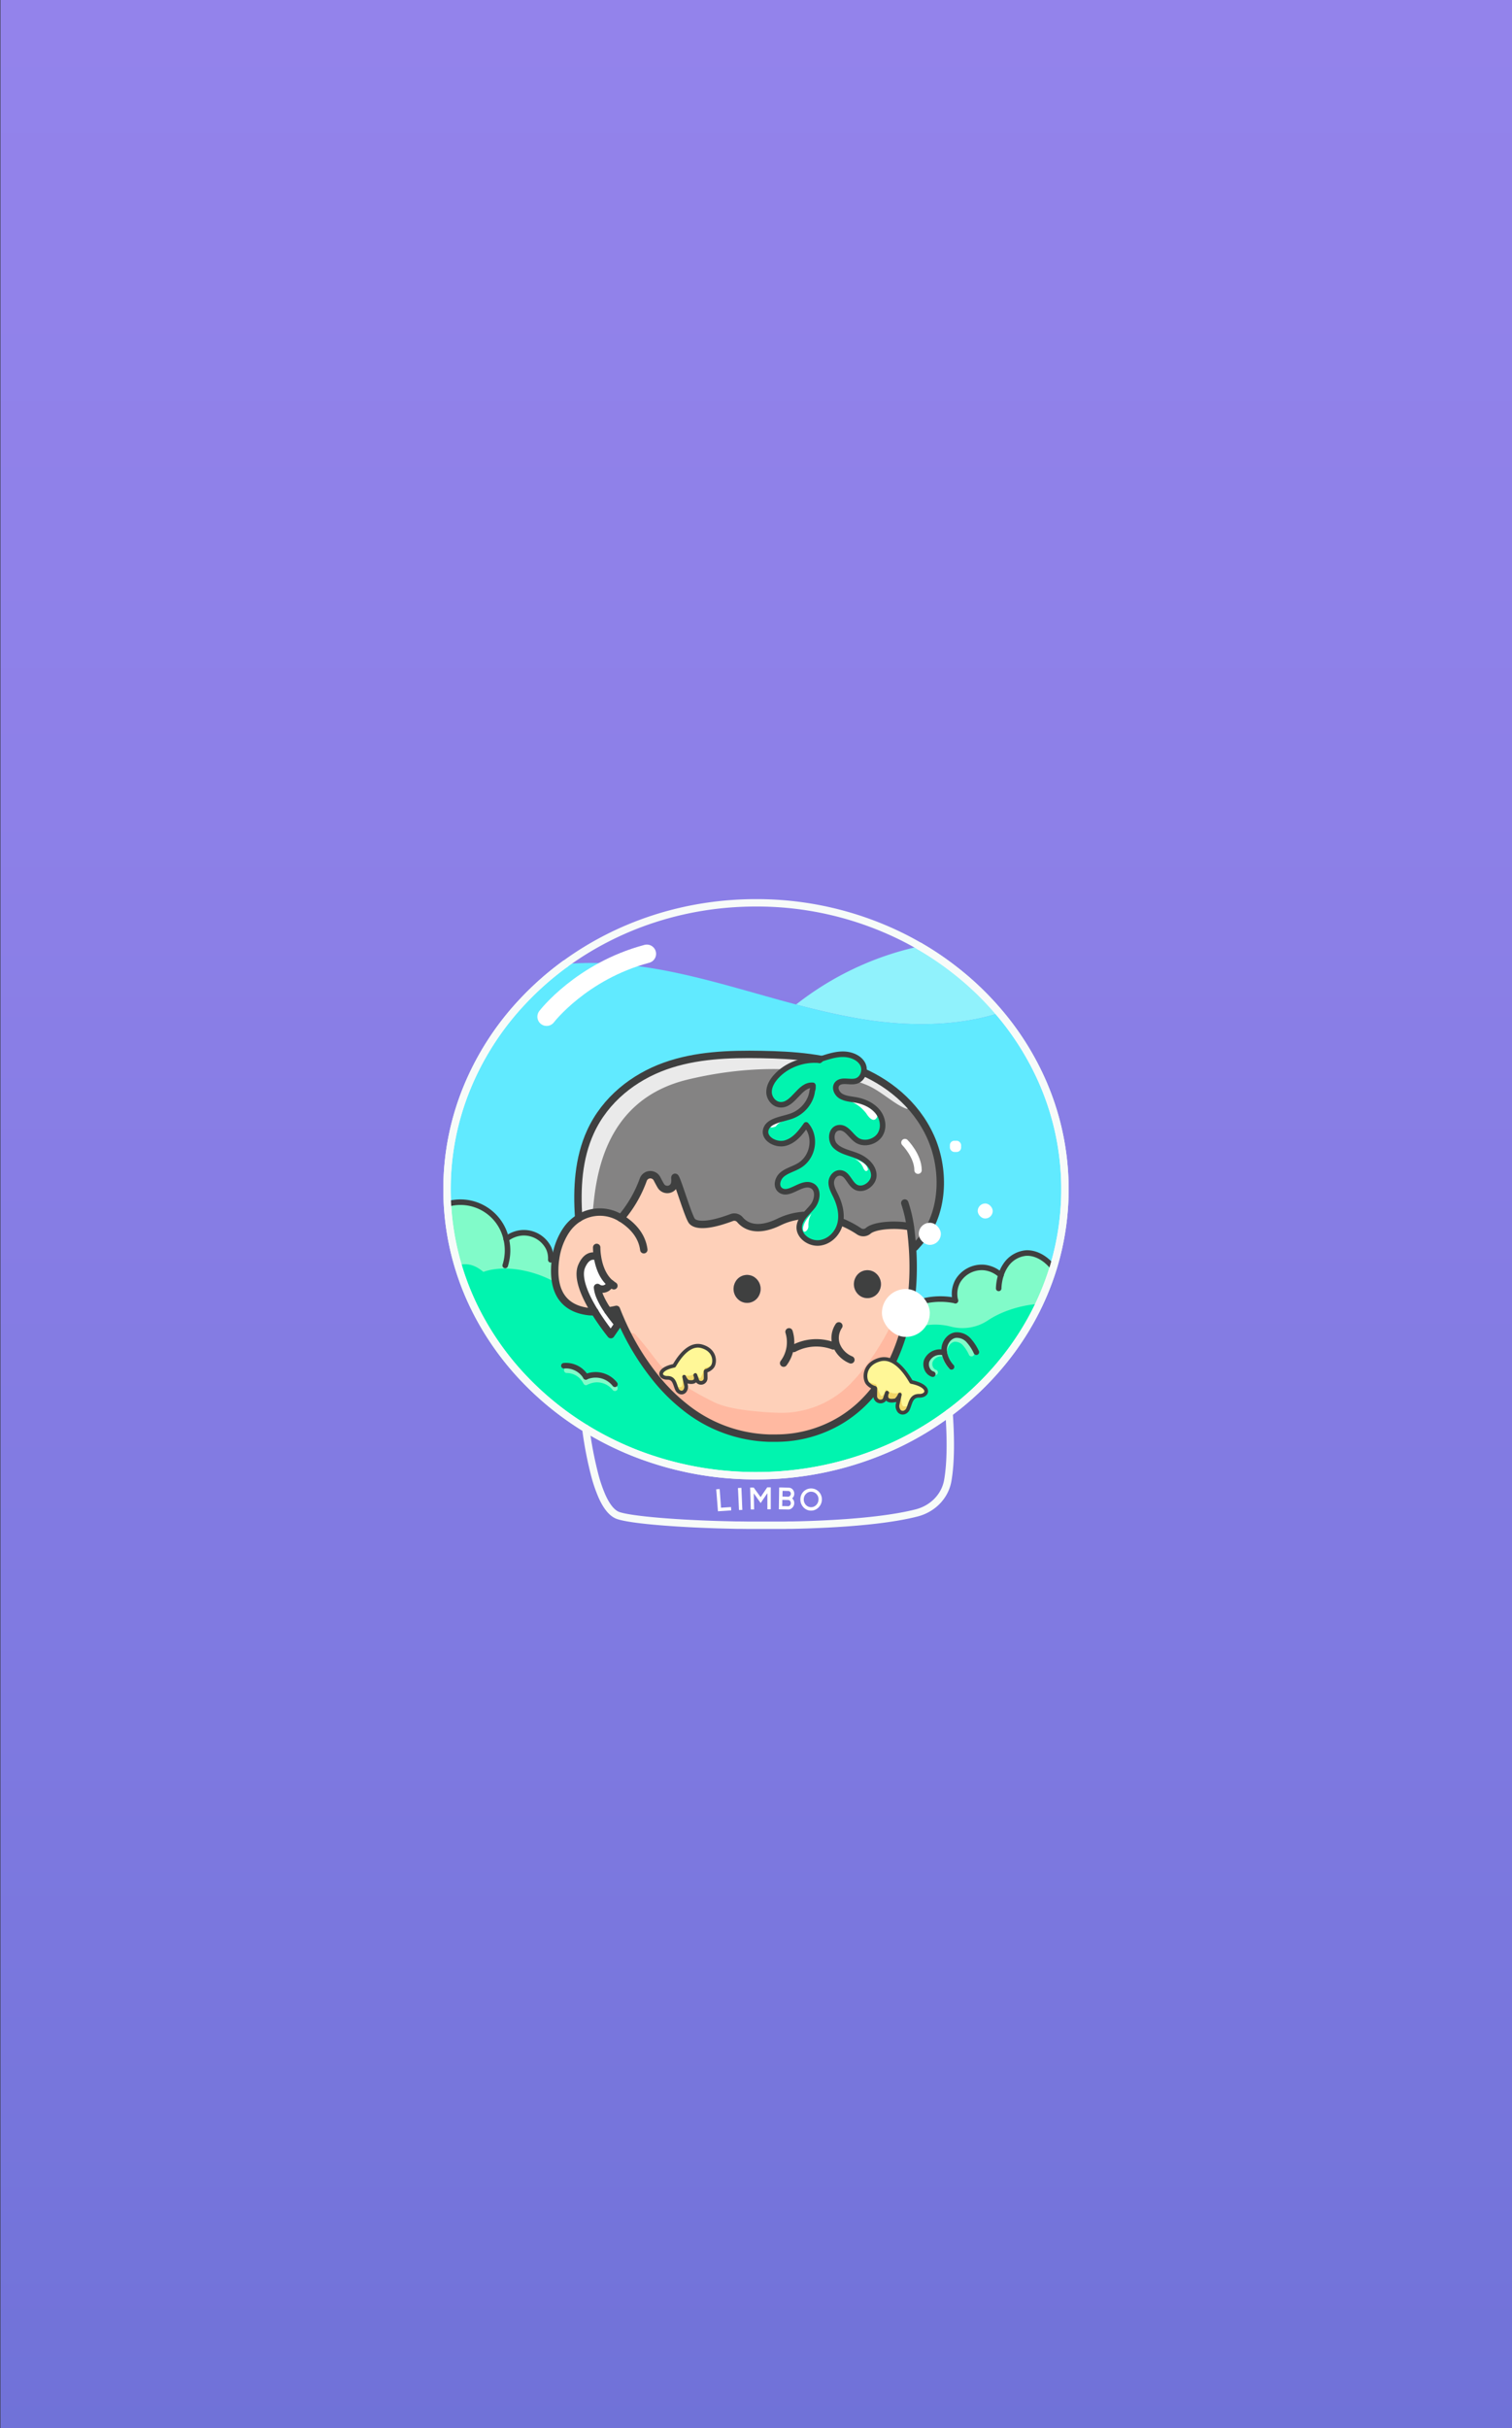 <svg xmlns="http://www.w3.org/2000/svg" xmlns:xlink="http://www.w3.org/1999/xlink" viewBox="0 0 818.48 1313.61"><rect x="0" y="0" width="818.48" height="1313.61" fill="#333333" stroke="none"/><defs><style>.cls-1{fill:url(#linear-gradient);}.cls-2{fill:#90f2fc;}.cls-3{fill:#61eaff;}.cls-4{fill:#fff;}.cls-5{fill:#01f4af;}.cls-6{fill:#81fbc9;}.cls-7{fill:#848383;}.cls-8{fill:#eaeaea;}.cls-9{fill:#fed0b9;}.cls-10{fill:#ffb9a1;}.cls-11{fill:#3f4040;}.cls-12,.cls-13,.cls-14,.cls-15,.cls-16,.cls-17,.cls-20,.cls-21{fill:none;stroke-linecap:round;stroke-linejoin:round;}.cls-12{stroke:#f7fbf9;}.cls-12,.cls-15,.cls-17{stroke-width:4px;}.cls-13,.cls-20{stroke:#3f3f3f;}.cls-13,.cls-14,.cls-21{stroke-width:3px;}.cls-14{stroke:#81fbc9;}.cls-15,.cls-21{stroke:#3f4040;}.cls-16,.cls-17{stroke:#fff;}.cls-16{stroke-width:10px;}.cls-18{fill:#fff797;}.cls-19{fill:#f2d768;}.cls-20{stroke-width:2px;}</style><linearGradient id="linear-gradient" x1="409.91" y1="1314.57" x2="409.91" y2="-0.22" gradientUnits="userSpaceOnUse"><stop offset="0" stop-color="#7072d8"/><stop offset="0.24" stop-color="#7c78df"/><stop offset="0.67" stop-color="#8d80e8"/><stop offset="1" stop-color="#9383eb"/></linearGradient></defs><g id="Layer_2" data-name="Layer 2"><rect class="cls-1" x="0.22" y="-0.22" width="819.39" height="1314.78"/></g><g id="Layer_5" data-name="Layer 5"><path class="cls-2" d="M519.18,526.59A160.4,160.4,0,0,1,541.05,548c-23.94,7.59-50.74,7.33-75.83,3.09-11.56-2-23-4.66-34.29-7.66a164.39,164.39,0,0,1,66.92-31.5h0a165.83,165.83,0,0,1,21.31,14.67Z"/><path class="cls-3" d="M576.48,643.34v.07a144.75,144.75,0,0,1-6.32,42.35,31.57,31.57,0,0,0-2.92-3.09c-3.25-3-7.52-5.07-11.91-4.8a14.88,14.88,0,0,0-10.94,6.62,20.12,20.12,0,0,0-2.59,5.41,15.56,15.56,0,0,0-9-4.2,15.08,15.08,0,0,0-14.37,7.39,14.41,14.41,0,0,0-1.26,10.52,38.92,38.92,0,0,0-15.87-.07,38.08,38.08,0,0,0-8.66,2.92c2.41-13.57,1.57-27.74,1.26-31.73l1.29,0c3.16-3.45,5.07-6,5.07-6,10.73-14.31,11.2-36.84,3.35-54-8.09-17.69-23.56-29.93-40.05-36.35s-34.05-7.62-51.35-7.92c-17.62-.31-35.52.3-52.25,6.27s-32.35,17.95-40.4,35.69c-6.45,14.19-7.47,30.26-6.31,46.57a22.42,22.42,0,0,0-6.8,6.56c-.23.33-.45.65-.66,1a37.06,37.06,0,0,0-5.15,14.85,13.2,13.2,0,0,0-2.51.18,13.34,13.34,0,0,0-1.16-6.32A15,15,0,0,0,282.23,667a15.88,15.88,0,0,0-8.2,3.34,25.39,25.39,0,0,0-29.25-19.54,22.24,22.24,0,0,0-2.56.63q-.22-4-.22-8v-.07A144.22,144.22,0,0,1,252.17,590a152.59,152.59,0,0,1,30.92-48.4,163.78,163.78,0,0,1,22.74-20.06h0c18.65-1.62,37.9.25,56.28,3.91,23.24,4.63,45.9,11.89,68.81,17.95,11.33,3,22.73,5.71,34.29,7.66,25.09,4.24,51.89,4.5,75.83-3.09.18.21.36.41.53.62a152.69,152.69,0,0,1,19.47,29.66A144.68,144.68,0,0,1,576.48,643.34Z"/><path class="cls-4" d="M334.6,716.33l-3.93,5.7s-2.61-3.18-5.76-7.8l-.71-1.05c-.73-1.1-1.5-2.28-2.25-3.52q-.22-.35-.45-.72h0c-.14-.23-.29-.44-.42-.68h0c-.46-.77-.9-1.55-1.34-2.33-4.08-7.35-7.2-15.61-4.84-21s5.57-6,8.28-5.07l.25,0c.08.54.18,1.11.3,1.7.86,4.22,2.75,9.51,6.86,12.86a8,8,0,0,1-1.31,1.68,4.43,4.43,0,0,1-5.85.47A17.73,17.73,0,0,0,325,702a44.67,44.67,0,0,0,3.1,5.66l.21.3c.27.42.55.82.82,1.23.46.67.9,1.3,1.35,1.9.55.77,1.08,1.48,1.59,2.11C333.53,715.12,334.6,716.33,334.6,716.33Z"/><path class="cls-5" d="M274,670.29a15.88,15.88,0,0,1,8.2-3.34A15,15,0,0,1,297,675.22a13.34,13.34,0,0,1,1.16,6.32,13.2,13.2,0,0,1,2.51-.18c-.11.72-.19,1.44-.25,2.16s-.13,1.7-.15,2.51h0c-.63,17.36,9.16,22.59,18.84,23.56,0,0,1.1.07,2.85.06.75,1.24,1.52,2.42,2.25,3.52l.71,1.05c3.15,4.62,5.76,7.8,5.76,7.8l3.93-5.7s-1.07-1.21-2.54-3.12c-.51-.63-1-1.34-1.59-2.11-.45-.6-.89-1.23-1.35-1.9l.68-.1h0l.94-.16c.82-.13,1.66-.3,2.5-.5l.43-.1c.4,1,.83,2.13,1.34,3.33.16.4.33.79.51,1.2a137.36,137.36,0,0,0,21.05,34.57c1.25,1.48,2.55,2.94,3.93,4.37a94.88,94.88,0,0,0,9.79,9h0A76.44,76.44,0,0,0,416.24,778l1.45,0c.78,0,1.55,0,2.3,0a67.92,67.92,0,0,0,35.63-10,67.12,67.12,0,0,0,11.2-8.71,78.56,78.56,0,0,0,15.74-21.73c.09-.18.19-.35.27-.53a99.41,99.41,0,0,0,7.42-21h0a69,69,0,0,0,2.41-9.69,38.08,38.08,0,0,1,8.66-2.92,38.92,38.92,0,0,1,15.87.07,14.41,14.41,0,0,1,1.26-10.52,15.08,15.08,0,0,1,14.37-7.39,15.56,15.56,0,0,1,9,4.2,20.12,20.12,0,0,1,2.59-5.41,14.88,14.88,0,0,1,10.94-6.62c4.39-.27,8.66,1.84,11.91,4.8a31.57,31.57,0,0,1,2.92,3.09c-9.6,31.35-29.59,58.66-56.29,78.52a168.54,168.54,0,0,1-29,17.37,177.26,177.26,0,0,1-75.55,16.68h-.08A178.08,178.08,0,0,1,343.6,786a171.46,171.46,0,0,1-26.5-13.22,164.91,164.91,0,0,1-33-26.52,154.59,154.59,0,0,1-27.06-38.46,144.94,144.94,0,0,1-14.84-56.37,22.24,22.24,0,0,1,2.56-.63A25.39,25.39,0,0,1,274,670.29Z"/><path class="cls-6" d="M300.66,693.69c-14.42-7.9-29.7-9-39-5.62-5.24-4.47-10-4.82-13.93-3.42a143.61,143.61,0,0,1-5.55-32.5,22.24,22.24,0,0,1,2.56-.63A25.39,25.39,0,0,1,274,671.06a15.88,15.88,0,0,1,8.2-3.34A15,15,0,0,1,297,676a13.34,13.34,0,0,1,1.16,6.32,13.2,13.2,0,0,1,2.51-.18c-.11.72-.19,1.44-.25,2.16C300.38,684.65,300.68,693.34,300.66,693.69Z"/><path class="cls-6" d="M569.13,686.44a144.65,144.65,0,0,1-7.29,19c-8.72.56-19.34,3.72-26.92,8.78a24.93,24.93,0,0,1-20.12,3.47c-11.2-2.94-20.6.45-26.9,4.23q.72-2.49,1.32-5h0a69,69,0,0,0,2.41-9.69,38.08,38.08,0,0,1,8.66-2.92,38.92,38.92,0,0,1,15.87.07,14.41,14.41,0,0,1,1.26-10.52,15.08,15.08,0,0,1,14.37-7.39,15.56,15.56,0,0,1,9,4.2,20.12,20.12,0,0,1,2.59-5.41,14.88,14.88,0,0,1,10.94-6.62c4.39-.27,8.66,1.84,11.91,4.8A31.57,31.57,0,0,1,569.13,686.44Z"/><path class="cls-7" d="M492.78,663.63c-7.65-1.62-19.17-.9-22.7,2.13a4.11,4.11,0,0,1-5,.33c-10-6.71-27.2-12.9-43.32-5.07-12.42,6-18.55,1.88-21.11-1.16a4,4,0,0,0-4.53-1.23c-13.07,4.94-19.37,4.32-21.43,2-2.23-2.44-9.74-28.77-9.31-22.93a9,9,0,0,1-.06,2.16,4.08,4.08,0,0,1-7.57,1.57c-.62-1-1.29-2.23-2-3.68a4.07,4.07,0,0,0-7.51.43A66.64,66.64,0,0,1,336.12,659a.21.21,0,0,1-.1-.06,21.5,21.5,0,0,0-22.75,0c-1.16-16.31-.14-32.38,6.31-46.57,8.05-17.74,23.68-29.7,40.4-35.69s34.63-6.58,52.25-6.27c17.3.3,34.86,1.5,51.35,7.92s32,18.66,40.05,36.35c7.85,17.13,7.38,39.66-3.35,54,0,0-1.91,2.58-5.07,6l-1.29,0c-.05-.72-.09-1.11-.09-1.11-.05-.92-.12-1.52-.12-1.52C493.66,671.72,493.12,665.86,492.78,663.63Z"/><path class="cls-8" d="M492.05,597.45a1.41,1.41,0,0,1-1.48,2.31c-5.95-2-13.47-9.4-21-12.64-8.95-3.84-44.38-15.74-97.18-3.13-45.88,11-49.83,53.62-51.46,71a1.41,1.41,0,0,1-1.11,1.23,21.4,21.4,0,0,0-4.62,1.65,1.42,1.42,0,0,1-2.06-1.15c-.91-15.55.3-30.81,6.46-44.35,8.05-17.74,23.68-29.7,40.4-35.69s34.63-6.58,52.25-6.27c17.3.3,34.86,1.5,51.35,7.92A76.84,76.84,0,0,1,492.05,597.45Z"/><path class="cls-9" d="M336.12,659a66.64,66.64,0,0,0,12.09-20.78,4.07,4.07,0,0,1,7.51-.43c.74,1.45,1.41,2.66,2,3.68a4.08,4.08,0,0,0,7.57-1.57,9,9,0,0,0,.06-2.16c-.43-5.84,7.08,20.49,9.31,22.93,2.06,2.29,8.36,2.91,21.43-2a4,4,0,0,1,4.53,1.23c2.56,3,8.69,7.19,21.11,1.16,16.12-7.83,33.31-1.64,43.32,5.07a4.11,4.11,0,0,0,5-.33c3.53-3,15.05-3.75,22.7-2.13.34,2.23.88,8.09.93,8.47,0,0,.07.6.12,1.52,0,0,0,.39.09,1.11.31,4,1.15,18.16-1.26,31.73a69,69,0,0,1-2.41,9.69h0a99.41,99.41,0,0,1-7.42,21c-.08.18-.18.35-.27.53a78.56,78.56,0,0,1-15.74,21.73,67.12,67.12,0,0,1-11.2,8.71,67.92,67.92,0,0,1-35.63,10c-.75,0-1.52,0-2.3,0l-1.45,0a76.44,76.44,0,0,1-45.91-17.19h0a94.88,94.88,0,0,1-9.79-9c-1.38-1.43-2.68-2.89-3.93-4.37a137.36,137.36,0,0,1-21.05-34.57c-.18-.41-.35-.8-.51-1.2-.51-1.2-.94-2.32-1.34-3.33l-.43.1c-.84.2-1.68.37-2.5.5l-.94.16h0l-.68.1c-.27-.41-.55-.81-.82-1.23l-.21-.3A44.67,44.67,0,0,1,325,702a17.73,17.73,0,0,1-1.56-5.51,4.43,4.43,0,0,0,5.85-.47,8,8,0,0,0,1.31-1.68c-4.11-3.35-6-8.64-6.86-12.86-.12-.59-.22-1.16-.3-1.7l-.25,0c-2.71-1-5.87-.43-8.28,5.07s.76,13.66,4.84,21c.44.78.88,1.56,1.34,2.33h0c.13.24.28.45.42.68h0q.22.38.45.72c-1.75,0-2.85-.06-2.85-.06-9.68-1-19.47-6.2-18.84-23.56h0c0-.81.08-1.65.15-2.51s.14-1.44.25-2.16a37.06,37.06,0,0,1,5.15-14.85c.21-.34.43-.66.66-1a22.42,22.42,0,0,1,6.8-6.56,21.5,21.5,0,0,1,22.75,0A.21.21,0,0,0,336.12,659Zm139.93,39.16A7.68,7.68,0,0,0,472.92,688a7.19,7.19,0,0,0-9.86,3.24,7.69,7.69,0,0,0,3.14,10.19A7.2,7.2,0,0,0,476.05,698.15Zm-65.14,2.59a7.68,7.68,0,0,0-3.13-10.18,7.18,7.18,0,0,0-9.85,3.24A7.67,7.67,0,0,0,401.06,704,7.19,7.19,0,0,0,410.91,700.74Z"/><path class="cls-10" d="M476.05,698.15A7.68,7.68,0,0,0,472.92,688a7.19,7.19,0,0,0-9.86,3.24,7.69,7.69,0,0,0,3.14,10.19A7.2,7.2,0,0,0,476.05,698.15Zm-65.14,2.59a7.68,7.68,0,0,0-3.13-10.18,7.18,7.18,0,0,0-9.85,3.24A7.67,7.67,0,0,0,401.06,704,7.19,7.19,0,0,0,410.91,700.74ZM482.28,717c-7.11,14.17-14.83,24.3-21.78,31.47a52.42,52.42,0,0,1-39.86,15.8c-11.63-.49-26-1.87-33.66-5.53-14.09-6.79-25-14.09-31.82-23-2.8-3.67-6.85-9.11-11.26-13.83a2.33,2.33,0,0,0-3.77,2.68,131.56,131.56,0,0,0,15.93,23.81c1.25,1.48,2.55,2.94,3.93,4.37a94.88,94.88,0,0,0,9.79,9h0A76.44,76.44,0,0,0,415.7,779l1.45,0h2.3a67.92,67.92,0,0,0,35.63-10,67.12,67.12,0,0,0,11.2-8.71A78.56,78.56,0,0,0,482,738.64c.09-.18.19-.35.27-.53a99.41,99.41,0,0,0,7.42-21h0a69,69,0,0,0,2.41-9.69l0-.15a2.33,2.33,0,0,0-4.4-1.4C486.14,709.23,484.33,712.91,482.28,717Z"/><path class="cls-11" d="M472.92,688a7.68,7.68,0,0,1,3.13,10.18,7.2,7.2,0,0,1-9.85,3.25,7.69,7.69,0,0,1-3.14-10.19A7.19,7.19,0,0,1,472.92,688Z"/><path class="cls-11" d="M407.78,690.56a7.68,7.68,0,0,1,3.13,10.18,7.19,7.19,0,0,1-9.85,3.25,7.67,7.67,0,0,1-3.13-10.19A7.18,7.18,0,0,1,407.78,690.56Z"/><path class="cls-12" d="M497.86,511.92a165.83,165.83,0,0,1,21.31,14.67h0A160.4,160.4,0,0,1,541.05,548c.18.21.36.41.53.62a152.69,152.69,0,0,1,19.47,29.66,144.68,144.68,0,0,1,15.43,65.07v.07a144.75,144.75,0,0,1-6.32,42.35c-9.6,31.35-29.59,58.66-56.29,78.52a168.54,168.54,0,0,1-29,17.37,177.26,177.26,0,0,1-75.55,16.68h-.08A178.08,178.08,0,0,1,343.6,786a171.46,171.46,0,0,1-26.5-13.22,164.91,164.91,0,0,1-33-26.52,154.59,154.59,0,0,1-27.06-38.46,144.94,144.94,0,0,1-14.84-56.37q-.22-4-.22-8v-.07A144.22,144.22,0,0,1,252.17,590a152.59,152.59,0,0,1,30.92-48.4,163.78,163.78,0,0,1,22.74-20.06"/><path class="cls-12" d="M305.84,521.56c28.44-20.77,64.34-33.15,103.36-33.15h.08a177.11,177.11,0,0,1,78.5,18.1q5.14,2.53,10.07,5.41"/><path class="cls-12" d="M317.1,772.73A205.46,205.46,0,0,0,322,798.19a77.69,77.69,0,0,0,4,11.54c2.41,5.26,5.29,9,8.72,10.16,6.28,2.12,27,4.05,52.27,4.88l1.85.06q4.85.13,9.87.24l1.84,0,4.68.06h11l4.51,0,1.84,0c1.39,0,2.77,0,4.15-.06l2.09,0,3.84-.08,2.07-.06q3.33-.09,6.61-.23l2-.08c20.6-.89,39.72-2.8,52.82-6.15,8.83-2.25,15.38-9.06,16.87-17.44,1.79-10.13,1.64-23.63.72-36.72h0"/><path class="cls-13" d="M540.61,697a27,27,0,0,1,1.19-7.09,20.12,20.12,0,0,1,2.59-5.41,14.88,14.88,0,0,1,10.94-6.62c4.39-.27,8.66,1.84,11.91,4.8a31.57,31.57,0,0,1,2.92,3.09"/><path class="cls-13" d="M517.19,703.61a14.41,14.41,0,0,1,1.26-10.52,15.08,15.08,0,0,1,14.37-7.39,15.56,15.56,0,0,1,9,4.2"/><path class="cls-13" d="M492.66,706.46a38.08,38.08,0,0,1,8.66-2.92,38.92,38.92,0,0,1,15.87.07"/><path id="path1" class="cls-13" d="M273.48,684.6a26.86,26.86,0,0,0,.55-14.31,25.39,25.39,0,0,0-29.25-19.54,22.24,22.24,0,0,0-2.56.63"/><path id="path2" class="cls-13" d="M274,670.29a15.88,15.88,0,0,1,8.2-3.34A15,15,0,0,1,297,675.22a13.34,13.34,0,0,1,1.16,6.32"/><path id="path_2" class="cls-14" d="M306.8,741.27a11.62,11.62,0,0,1,10.41,6.58"/><path id="path_1" class="cls-14" d="M318.32,747.34a12.18,12.18,0,0,1,5.65-1,12.43,12.43,0,0,1,8.9,4.69"/><path id="path_2-2" data-name="path_2" class="cls-13" d="M305.25,738.84a12.6,12.6,0,0,1,11.87,6"/><path id="path_1-2" data-name="path_1" class="cls-13" d="M317.12,744.87a13.26,13.26,0,0,1,15.75,4"/><path id="path4" class="cls-14" d="M525.89,732.29a21.66,21.66,0,0,0-3.57-5.56,7.08,7.08,0,0,0-5.88-2.33c-2.93.45-5,3.5-5.13,6.51a10.19,10.19,0,0,0,.07,1.56,13.07,13.07,0,0,0,3.26,6.61"/><path id="path3" class="cls-14" d="M506.19,742.45c-2.41-.73-3.62-3.9-2.7-6.3a6.55,6.55,0,0,1,6-3.89,7.75,7.75,0,0,1,1.86.21"/><path id="path4-2" data-name="path4" class="cls-13" d="M528.52,731.5a25.4,25.4,0,0,0-4.28-6.51,8.54,8.54,0,0,0-7-2.72c-3.5.52-6,4.09-6.14,7.62a11,11,0,0,0,.09,1.82,15.09,15.09,0,0,0,3.9,7.74"/><path id="path3-2" data-name="path3" class="cls-13" d="M504.93,743.4c-2.89-.86-4.33-4.57-3.23-7.38a7.83,7.83,0,0,1,7.22-4.55,9.83,9.83,0,0,1,2.23.24"/><path class="cls-15" d="M322,709.66c-1.75,0-2.85-.06-2.85-.06-9.68-1-19.47-6.2-18.84-23.56h0c0-.81.08-1.65.15-2.51s.14-1.44.25-2.16a37.06,37.06,0,0,1,5.15-14.85c.21-.34.43-.66.66-1a22.42,22.42,0,0,1,6.8-6.56,21.5,21.5,0,0,1,22.75,0,.21.21,0,0,0,.1.06c5.3,3.27,11.27,8.72,12.34,17.06"/><path class="cls-15" d="M336.11,659h0a66.64,66.64,0,0,0,12.09-20.78,4.07,4.07,0,0,1,7.51-.43c.74,1.45,1.41,2.66,2,3.68a4.08,4.08,0,0,0,7.57-1.57,9,9,0,0,0,.06-2.16c-.43-5.84,7.08,20.49,9.31,22.93,2.06,2.29,8.36,2.91,21.43-2a4,4,0,0,1,4.53,1.23c2.56,3,8.69,7.19,21.11,1.16,16.12-7.83,33.31-1.64,43.32,5.07a4.11,4.11,0,0,0,5-.33c3.53-3,15.05-3.75,22.7-2.13h0"/><path class="cls-15" d="M331,694.69a15.22,15.22,0,0,0,1.32.89"/><path class="cls-15" d="M323,674.83a33.38,33.38,0,0,0,.41,5c.08.54.18,1.11.3,1.7.86,4.22,2.75,9.51,6.86,12.86.13.12.27.22.41.33"/><path class="cls-15" d="M330.59,694.35a8,8,0,0,1-1.31,1.68,4.43,4.43,0,0,1-5.85.47A17.73,17.73,0,0,0,325,702a44.67,44.67,0,0,0,3.1,5.66l.21.3c.27.42.55.82.82,1.23.46.67.9,1.3,1.35,1.9.55.77,1.08,1.48,1.59,2.11,1.47,1.91,2.54,3.12,2.54,3.12l-3.93,5.7s-2.61-3.18-5.76-7.8l-.71-1.05c-.73-1.1-1.5-2.28-2.25-3.52q-.22-.35-.45-.72h0c-.14-.23-.29-.44-.42-.68h0c-.46-.77-.9-1.55-1.34-2.33-4.08-7.35-7.2-15.61-4.84-21s5.57-6,8.28-5.07"/><path class="cls-15" d="M329.12,709.2l.68-.1h0l.94-.16c.82-.13,1.66-.3,2.5-.5l.43-.1c.4,1,.83,2.13,1.34,3.33.16.4.33.79.51,1.2a137.36,137.36,0,0,0,21.05,34.57c1.25,1.48,2.55,2.94,3.93,4.37a94.88,94.88,0,0,0,9.79,9h0A76.44,76.44,0,0,0,416.24,778l1.45,0c.78,0,1.55,0,2.3,0a67.92,67.92,0,0,0,35.63-10,67.12,67.12,0,0,0,11.2-8.71,78.56,78.56,0,0,0,15.74-21.73c.09-.18.19-.35.27-.53a99.41,99.41,0,0,0,7.42-21h0a69,69,0,0,0,2.41-9.69c2.41-13.57,1.57-27.74,1.26-31.73-.05-.72-.09-1.11-.09-1.11-.05-.92-.12-1.52-.12-1.52,0-.38-.59-6.24-.93-8.47a72.79,72.79,0,0,0-3-12.7"/><path class="cls-15" d="M427.12,720.49a18.9,18.9,0,0,1-2.93,16.94"/><path class="cls-15" d="M429.66,729.49a26.2,26.2,0,0,1,21.41-1.39"/><path class="cls-15" d="M454.09,717.27a11.66,11.66,0,0,0-1.37,10.37,14.32,14.32,0,0,0,7.88,8"/><path class="cls-15" d="M313.27,659h0c-1.16-16.31-.14-32.38,6.31-46.57,8.05-17.74,23.68-29.7,40.4-35.69s34.63-6.58,52.25-6.27c17.3.3,34.86,1.5,51.35,7.92s32,18.66,40.05,36.35c7.85,17.13,7.38,39.66-3.35,54,0,0-1.91,2.58-5.07,6"/><path class="cls-16" d="M295.89,550s18.79-24.54,54.26-34"/><path class="cls-17" d="M489.86,618.1s7.09,7.16,7.09,14.95"/><path class="cls-18" d="M376.41,744c.23.61,1.54,4.61-3.94,3.49a.81.81,0,0,1-.46-.25,7.1,7.1,0,0,1-1.66-2.44l1,4.63a3.62,3.62,0,0,1-.41,2.66,2.22,2.22,0,0,1-2.74,1.13,3.11,3.11,0,0,1-1.8-1.74c-1.19-2.72-1.38-6.17-5.19-6.1-4.34.06-5.6-4.63,3.72-6.54.25-.06,6.51-12.88,14.91-10.53,7.94,2.23,7.46,9.54,5.47,11.41a6.62,6.62,0,0,1-3,1.83.49.49,0,0,0-.37.48l.05,3.52a2.5,2.5,0,0,1-4.19,1.88.13.13,0,0,0-.07-.06,1.14,1.14,0,0,1-.19-.34C377,745.33,376.54,744.24,376.41,744Z"/><path class="cls-19" d="M384.87,739.25A6.29,6.29,0,0,1,382,740.9a.48.48,0,0,0-.37.48l0,3.53a2.5,2.5,0,0,1-4.2,1.86l-.06,0a.83.83,0,0,1-.2-.34c-.55-1.67-1-2.74-1.13-3,.24.62,1.55,4.62-3.94,3.5a.85.85,0,0,1-.45-.26,7.1,7.1,0,0,1-1.67-2.43l1.05,4.63a3.58,3.58,0,0,1-.42,2.66,2.21,2.21,0,0,1-2.73,1.12,3.06,3.06,0,0,1-1.8-1.74,9.89,9.89,0,0,1-.39-1,4.1,4.1,0,0,0,3,.43c1.06-.47.94-4.28.81-6.21a.42.42,0,0,1,.64-.39,4.53,4.53,0,0,0,2.54.56,5.56,5.56,0,0,0,3.65-1.57.43.43,0,0,1,.7.16c.47,1.26,1.59,3.77,2.4,2.19a37.24,37.24,0,0,0,1.92-4.75.44.44,0,0,1,.28-.27l2.7-.88Z"/><path class="cls-20" d="M376.38,743.88h0s0,0,0,.07"/><path class="cls-20" d="M376.41,744c.23.61,1.54,4.61-3.94,3.49a.81.81,0,0,1-.46-.25,7.1,7.1,0,0,1-1.66-2.44l1,4.63a3.62,3.62,0,0,1-.41,2.66,2.22,2.22,0,0,1-2.74,1.13,3.11,3.11,0,0,1-1.8-1.74c-1.19-2.72-1.38-6.17-5.19-6.1-4.34.06-5.6-4.63,3.72-6.54.25-.06,6.51-12.88,14.91-10.53,7.94,2.23,7.46,9.54,5.47,11.41a6.62,6.62,0,0,1-3,1.83.49.49,0,0,0-.37.48l.05,3.52a2.5,2.5,0,0,1-4.19,1.88.13.13,0,0,0-.07-.06,1.14,1.14,0,0,1-.19-.34C377,745.33,376.54,744.24,376.41,744Z"/><path class="cls-18" d="M480.14,753.53c-.27.7-1.77,5.3,4.53,4a1,1,0,0,0,.52-.29,8.12,8.12,0,0,0,1.91-2.8l-1.2,5.32a4.11,4.11,0,0,0,.48,3.05,2.52,2.52,0,0,0,3.13,1.29,3.5,3.5,0,0,0,2.07-2c1.37-3.12,1.59-7.08,6-7,5,.08,6.42-5.3-4.27-7.5-.29-.06-7.48-14.78-17.11-12.08-9.12,2.55-8.57,10.94-6.28,13.09a7.7,7.7,0,0,0,3.49,2.11.54.54,0,0,1,.42.55l-.05,4a2.87,2.87,0,0,0,4.81,2.16l.07-.07a1.25,1.25,0,0,0,.23-.38C479.48,755.11,480,753.85,480.14,753.53Z"/><path class="cls-19" d="M470.43,748.13a7.32,7.32,0,0,0,3.26,1.89.55.55,0,0,1,.42.56l-.05,4a2.87,2.87,0,0,0,4.82,2.14l.06-.06a.92.92,0,0,0,.24-.39c.63-1.91,1.15-3.15,1.29-3.47-.27.7-1.78,5.29,4.52,4a1,1,0,0,0,.53-.3,8.15,8.15,0,0,0,1.91-2.79l-1.2,5.31a4,4,0,0,0,.48,3.06,2.54,2.54,0,0,0,3.13,1.29,3.55,3.55,0,0,0,2.07-2c.16-.37.3-.75.45-1.14-1,.45-2.48.93-3.46.49-1.22-.55-1.08-4.92-.93-7.13a.48.48,0,0,0-.74-.45,5.18,5.18,0,0,1-2.91.64,6.38,6.38,0,0,1-4.19-1.8.49.49,0,0,0-.8.18c-.55,1.45-1.82,4.33-2.76,2.52a42.14,42.14,0,0,1-2.2-5.46.49.49,0,0,0-.32-.31l-3.11-1Z"/><path class="cls-20" d="M480.17,753.44h0a.45.45,0,0,1,0,.08"/><path class="cls-20" d="M480.14,753.53c-.27.7-1.77,5.3,4.53,4a1,1,0,0,0,.52-.29,8.12,8.12,0,0,0,1.91-2.8l-1.2,5.32a4.11,4.11,0,0,0,.48,3.05,2.52,2.52,0,0,0,3.13,1.29,3.5,3.5,0,0,0,2.07-2c1.37-3.12,1.59-7.08,6-7,5,.08,6.42-5.3-4.27-7.5-.29-.06-7.48-14.78-17.11-12.08-9.12,2.55-8.57,10.94-6.28,13.09a7.7,7.7,0,0,0,3.49,2.11.54.54,0,0,1,.42.55l-.05,4a2.87,2.87,0,0,0,4.81,2.16l.07-.07a1.25,1.25,0,0,0,.23-.38C479.48,755.11,480,753.85,480.14,753.53Z"/><path class="cls-12" d="M497.86,511.92a165.83,165.83,0,0,1,21.31,14.67h0A160.4,160.4,0,0,1,541.05,548c.18.21.36.41.53.62a152.69,152.69,0,0,1,19.47,29.66,144.68,144.68,0,0,1,15.43,65.07v.07a144.75,144.75,0,0,1-6.32,42.35c-9.6,31.35-29.59,58.66-56.29,78.52a168.54,168.54,0,0,1-29,17.37,177.26,177.26,0,0,1-75.55,16.68h-.08A178.08,178.08,0,0,1,343.6,786a171.46,171.46,0,0,1-26.5-13.22,164.91,164.91,0,0,1-33-26.52,154.59,154.59,0,0,1-27.06-38.46,144.94,144.94,0,0,1-14.84-56.37q-.22-4-.22-8v-.07A144.22,144.22,0,0,1,252.17,590a152.59,152.59,0,0,1,30.92-48.4,163.78,163.78,0,0,1,22.74-20.06"/><path class="cls-5" d="M440,587.14c-7.23-.69-10.42,11-17.69,10.5-3.38-.25-5.88-3.46-6-6.62s1.6-6.17,3.79-8.6c5.66-6.31,14.83-9.68,23.58-8.82.73-.53,1.13-.86,1.13-.86,3.86-1.25,7.82-2.52,11.9-2.42s8.38,1.84,10.24,5.24.17,8.39-3.78,9.34c-3.28.77-7.44-1-9.77,1.25-2,1.94-.62,5.4,1.81,6.84s5.45,1.58,8.27,2.1c4.59.86,9.06,3,11.8,6.54s3.45,8.61,1,12.34-8.28,5.38-12.18,3c-3.55-2.21-5.67-7.28-9.91-6.89-4.44.41-5.06,6.85-2,9.86s7.84,3.76,11.92,5.44c4.57,1.88,8.78,5.63,8.91,10.29s-5.88,9-10,6.4c-3.3-2.06-4.27-7.32-8.22-7.54-2.76-.16-4.82,2.64-4.83,5.21s1.37,5,2.49,7.31c2.24,4.72,3.55,10,2.28,15.07s-5.57,9.59-11.06,10.26-11.4-3.66-11-8.82c.35-4.37,4.5-7.48,7.27-11s3.43-9.77-1-11.33c-5.44-1.95-11.71,5.93-16.4,2.7-2.84-2-1.73-6.4.92-8.58s6.25-3,9.22-4.82c7.56-4.53,9.39-15.55,3.67-22-2.9,4.08-6.19,8.44-11.21,9.85s-11.7-2.25-10.64-7c1.15-5.15,8.56-5.71,13.84-7.57,6.13-2.16,10.72-7.74,11.36-13.82A4.55,4.55,0,0,0,440,587.14Z"/><path class="cls-4" d="M454.61,595s17.9-.27,20.34,9c-2.17,4.89-6-1.62-6-1.62S463.56,594.47,454.61,595Z"/><path class="cls-4" d="M461.08,626.57s8.53,1.65,8.77,6.27c-1.51,2.11-2.67-1.36-2.67-1.36S465.38,627.2,461.08,626.57Z"/><path class="cls-4" d="M439.31,656.51s-5,4.79-4.6,8.81c.3,1.37,1.06,1.15,1.74.59a3.28,3.28,0,0,0,1.16-2.69A11.79,11.79,0,0,1,439.31,656.51Z"/><path class="cls-4" d="M423.55,606.67a.22.22,0,0,0-.13-.41c-2.24.53-5.2,1.44-6.05,2.65-1.11,1.55,1.06,1,2.13.64a1.32,1.32,0,0,0,.72-.53A7.73,7.73,0,0,1,423.55,606.67Z"/><path class="cls-21" d="M443.68,573.6c-8.75-.86-17.92,2.51-23.58,8.82-2.19,2.43-3.92,5.42-3.79,8.6s2.64,6.37,6,6.62c7.27.54,10.46-11.19,17.69-10.5h0"/><path class="cls-21" d="M443.68,573.6c.73-.53,1.13-.86,1.13-.86,3.86-1.25,7.82-2.52,11.9-2.42s8.38,1.84,10.24,5.24.17,8.39-3.78,9.34c-3.28.77-7.44-1-9.77,1.25-2,1.94-.62,5.4,1.81,6.84s5.45,1.58,8.27,2.1c4.59.86,9.06,3,11.8,6.54s3.45,8.61,1,12.34-8.28,5.38-12.18,3c-3.55-2.21-5.67-7.28-9.91-6.89-4.44.41-5.06,6.85-2,9.86s7.84,3.76,11.92,5.44c4.57,1.88,8.78,5.63,8.91,10.29s-5.88,9-10,6.4c-3.3-2.06-4.27-7.32-8.22-7.54-2.76-.16-4.82,2.64-4.83,5.21s1.37,5,2.49,7.31c2.24,4.72,3.55,10,2.28,15.07s-5.57,9.59-11.06,10.26-11.4-3.66-11-8.82c.35-4.37,4.5-7.48,7.27-11s3.43-9.77-1-11.33c-5.44-1.95-11.71,5.93-16.4,2.7-2.84-2-1.73-6.4.92-8.58s6.25-3,9.22-4.82c7.56-4.53,9.39-15.55,3.67-22-2.9,4.08-6.19,8.44-11.21,9.85s-11.7-2.25-10.64-7c1.15-5.15,8.56-5.71,13.84-7.57,6.13-2.16,10.72-7.74,11.36-13.82a4.55,4.55,0,0,0,.26-2.72"/><rect class="cls-4" x="497.35" y="661.5" width="11.95" height="11.95" rx="5.98"/><rect class="cls-4" x="477.4" y="697.32" width="25.92" height="25.92" rx="12.96"/><rect class="cls-4" x="529.26" y="651.07" width="8.12" height="8.12" rx="4.06"/><rect class="cls-4" x="514.19" y="617.11" width="6.08" height="6.08" rx="2.4"/><path class="cls-4" d="M390.31,815.65c2.17-.16,3.25-.23,5.42-.36,0,.72.06,1.08.11,1.8-2.88.17-4.32.27-7.2.49-.37-4.76-.56-7.14-.93-11.9l1.85-.14Z"/><path class="cls-4" d="M401.84,816.82l-1.8.08c-.22-4.77-.34-7.16-.56-11.93l1.86-.08Z"/><path class="cls-4" d="M417.23,804.61c0,4.75,0,7.13,0,11.88H415.4c0-3.48,0-5.22,0-8.7-1,1.48-1.54,2.22-2.55,3.71l-.15.18-.09.18-.54.79-.29.48-.34-.48c-.23-.3-.34-.46-.56-.77l-.1-.18-.15-.17c-1-1.46-1.56-2.19-2.61-3.64l.2,8.7-1.8,0c-.14-4.75-.21-7.12-.34-11.87l1.89,0c1.53,2.06,2.28,3.1,3.76,5.18,1.42-2.12,2.14-3.17,3.59-5.28Z"/><path class="cls-4" d="M429,815.54a3.11,3.11,0,0,1-2.08,1.07c-2.12-.05-3.19-.07-5.31-.09.07-4.73.1-7.1.17-11.84,2.15,0,3.22.07,5.36.14a2.81,2.81,0,0,1,2.08,1.12,3.34,3.34,0,0,1,.72,2.25,3,3,0,0,1-1.13,2.36l.15.15.12.16a3.35,3.35,0,0,1,.85,2.43A3.43,3.43,0,0,1,429,815.54Zm-5.45-5.94,3,.1a1.44,1.44,0,0,0,1.09-.48,1.63,1.63,0,0,0,.46-1.1,1.45,1.45,0,0,0-.39-1.09,1.56,1.56,0,0,0-1.07-.45c-1.21,0-1.81-.05-3-.07C423.59,807.74,423.58,808.36,423.56,809.6Zm3,5.23a1.31,1.31,0,0,0,1.07-.45,1.72,1.72,0,0,0,.46-1.15,1.87,1.87,0,0,0-.38-1.22,1.35,1.35,0,0,0-1.05-.54l-3.17-.07c0,1.34,0,2-.06,3.36C424.71,814.78,425.34,814.79,426.59,814.83Zm-.35,1.79.51,0Z"/><path class="cls-4" d="M433.27,810.88a5.92,5.92,0,0,1,1.87-4.15,5.84,5.84,0,0,1,8.35.52,6,6,0,0,1,1.4,4.35,6.05,6.05,0,0,1-2,4.09,5.6,5.6,0,0,1-8.17-.51A6.08,6.08,0,0,1,433.27,810.88Zm1.83.09a4.3,4.3,0,0,0,1,3,3.83,3.83,0,0,0,5.59.35,4.31,4.31,0,0,0,1.37-2.91,4,4,0,0,0-.95-3,3.83,3.83,0,0,0-2.78-1.42,3.75,3.75,0,0,0-2.91,1.06A4.1,4.1,0,0,0,435.1,811Z"/></g></svg>